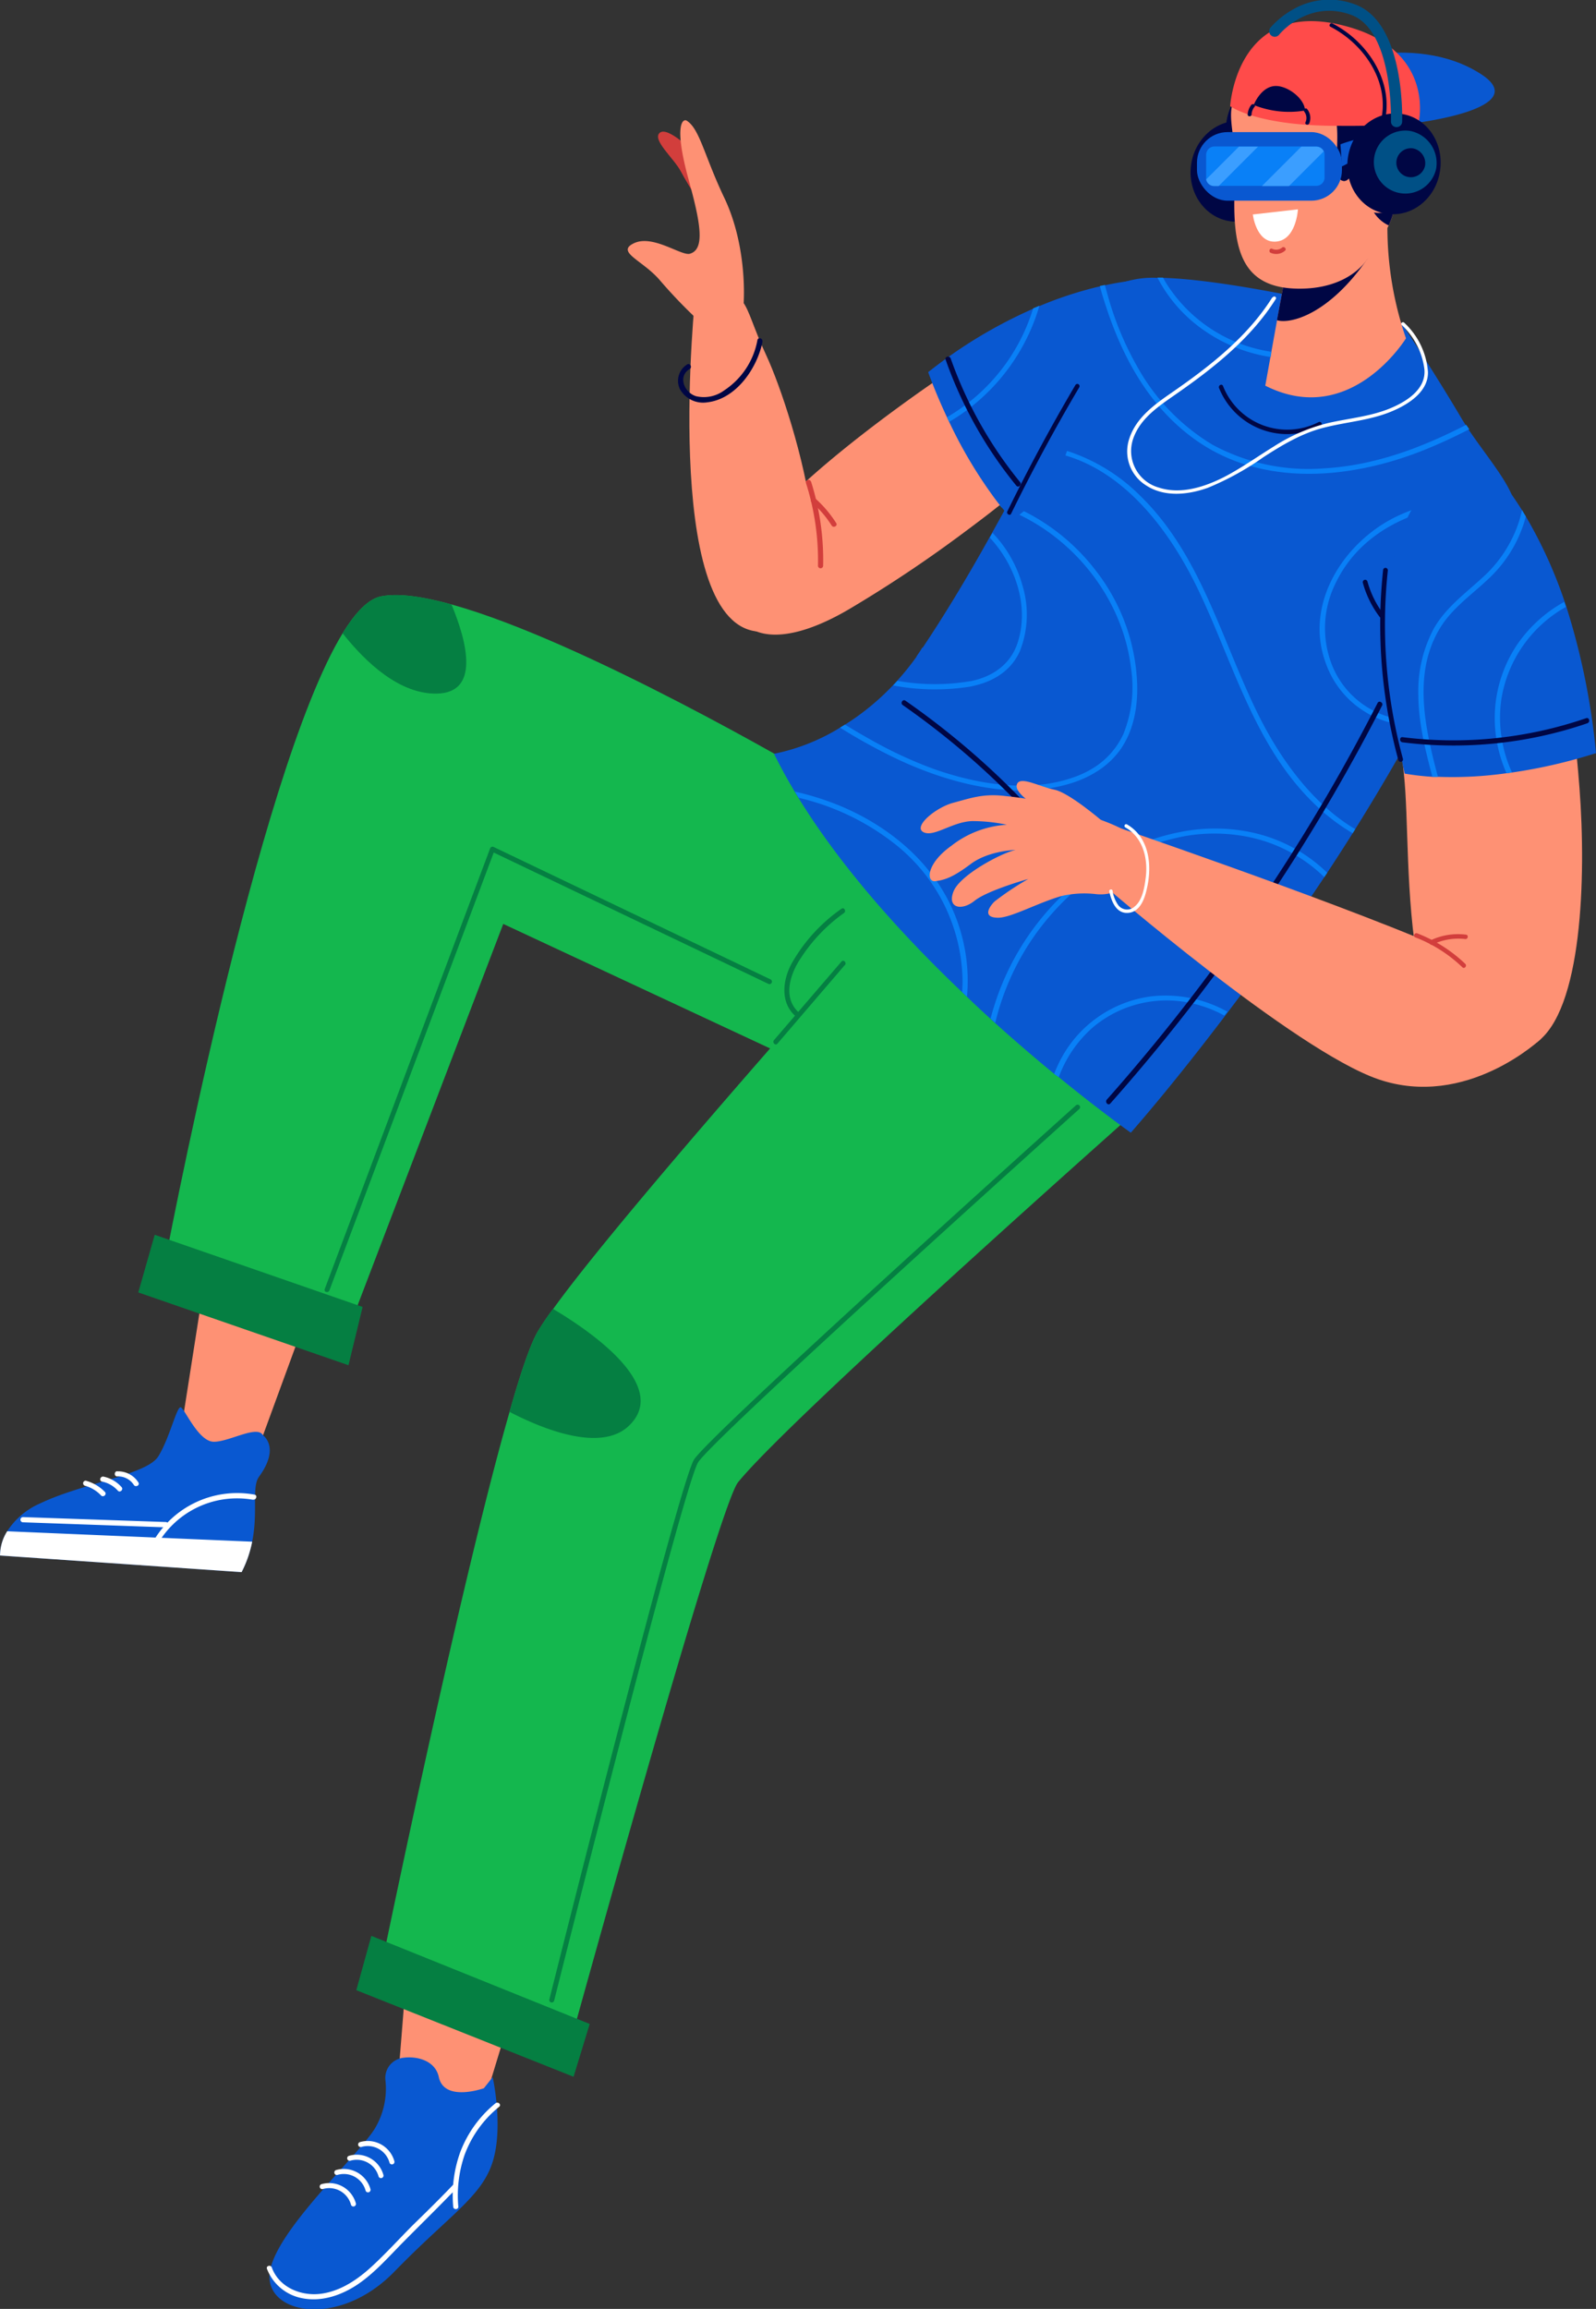 <svg xmlns="http://www.w3.org/2000/svg" viewBox="0 0 288.34 417.04"><rect x="0" y="0" width="288.34" height="417.04" fill="#333333" stroke="none"/><defs><style>.cls-1{fill:#000644;}.cls-2{fill:#fe9174;}.cls-3{fill:#d23e3c;}.cls-4{fill:#0958d1;}.cls-5{fill:#fff;}.cls-6{fill:#14b74e;}.cls-7{fill:#057f42;}.cls-8{fill:#0980f7;}.cls-9{fill:#ff4b4a;}.cls-10{fill:#3b9eff;}.cls-11{fill:#005086;}</style></defs><g id="OBJECTS"><ellipse class="cls-1" cx="322.07" cy="101.97" rx="9.12" ry="8.43" transform="translate(76.78 335.22) rotate(-81.82)"/><path class="cls-2" d="M224.22,123.79s-6.29,59,10.88,61.28c19.87,2.67,6.76-39.4,1.9-49.82S234.52,123.34,224.22,123.79Z" transform="translate(-98.55 -71.04)"/><path class="cls-1" d="M236.32,132.71c-.93,4.75-4.72,10.4-10,11a4.81,4.81,0,0,1-4.94-2.39,3.48,3.48,0,0,1,1.31-4.45c.51-.32,1,.51.44.83-2.19,1.36-.92,4.26,1.16,4.9a6.17,6.17,0,0,0,5.1-1.05,13.82,13.82,0,0,0,6-9.08c.12-.59,1-.33.9.26Z" transform="translate(-98.55 -71.04)"/><path class="cls-3" d="M223.92,98.55s-4.74-4.78-6.18-3.52,2.57,4.6,3.83,7,5,8.27,5,8.27Z" transform="translate(-98.55 -71.04)"/><path class="cls-2" d="M224.55,128.75a90,90,0,0,1-6.76-7.06c-3.08-3.64-8.1-5.13-4.68-6.73s8.54,2.35,10.08,1.91c2.76-.8,1.94-5.49-.2-13.27-2.82-10.23-1-11.15-.39-10.77,2.35,1.44,3.21,6.41,6.8,13.93s3.92,16.59,3.31,21.37A33.49,33.49,0,0,1,224.55,128.75Z" transform="translate(-98.55 -71.04)"/><polygon class="cls-2" points="59.38 226.86 46.69 261.51 32.49 259.78 38.93 218.65 59.38 226.86"/><path class="cls-4" d="M99.85,347.62A8.23,8.23,0,0,0,98.56,352L142.2,355a20.65,20.65,0,0,0,1.91-5.5c1.1-5.46-.14-9.85,1.24-11.74,3.89-5.34.71-7.47.71-7.47-1-1.94-6.18,1.23-8.93,1.16s-5.19-5.92-5.91-6.21-2,5.52-4.07,8.85-13.66,4.82-21.33,8.49A13.4,13.4,0,0,0,99.85,347.62Z" transform="translate(-98.55 -71.04)"/><path class="cls-5" d="M119.73,336.8a4.32,4.32,0,0,1,3.82,2c.33.51-.5.95-.82.45a3.38,3.38,0,0,0-3-1.54c-.6,0-.58-.91,0-.94Z" transform="translate(-98.55 -71.04)"/><path class="cls-5" d="M117.25,337.75a6,6,0,0,1,3.26,1.89c.41.44-.28,1.09-.68.64a5.15,5.15,0,0,0-2.84-1.63c-.59-.13-.33-1,.26-.9Z" transform="translate(-98.55 -71.04)"/><path class="cls-5" d="M114.13,338.51a7.49,7.49,0,0,1,3.37,2c.42.43-.27,1.07-.69.64a6.3,6.3,0,0,0-2.94-1.76.47.47,0,0,1,.26-.9Z" transform="translate(-98.55 -71.04)"/><path class="cls-5" d="M99.85,347.62A8.23,8.23,0,0,0,98.56,352L142.2,355a20.65,20.65,0,0,0,1.91-5.5Z" transform="translate(-98.55 -71.04)"/><path class="cls-5" d="M144.27,341.93a16.59,16.59,0,0,0-17.67,8.8c-.27.54-1.07,0-.8-.49A17.54,17.54,0,0,1,144.53,341c.59.11.33,1-.26.9Z" transform="translate(-98.55 -71.04)"/><path class="cls-5" d="M128.48,346.91,102.71,346a.47.47,0,0,1,0-.94l25.78.89a.47.47,0,0,1,0,.94Z" transform="translate(-98.55 -71.04)"/><path class="cls-6" d="M160.45,185.43c-15.61,25.55-32.34,114.9-32.34,114.9L161,312.46l28.47-74.54,54.84,25.58c19.65-14.92,23.28-32,.29-52.8,0,0-40.5-23.85-64.47-30.48-5.24-1.45-9.69-2.08-12.75-1.46C165.1,179.22,162.79,181.61,160.45,185.43Z" transform="translate(-98.55 -71.04)"/><path class="cls-7" d="M160.45,185.43c4.26,5.36,10.32,11,17,10.89,7.79-.13,5.55-9.16,2.67-16.1-5.24-1.45-9.69-2.08-12.75-1.46C165.1,179.22,162.79,181.61,160.45,185.43Z" transform="translate(-98.55 -71.04)"/><polygon class="cls-7" points="65.51 236.06 27.95 223.03 24.98 233.44 62.96 246.59 65.51 236.06"/><path class="cls-7" d="M157.4,304.38l.08,0a.45.45,0,0,0,.58-.26l29.69-79.09,49.58,23.7a.45.45,0,1,0,.38-.81l-50-23.91a.45.45,0,0,0-.36,0,.43.43,0,0,0-.25.26l-29.86,79.54A.44.44,0,0,0,157.4,304.38Z" transform="translate(-98.55 -71.04)"/><polygon class="cls-2" points="95.16 354.49 84.94 388 71.26 383.73 73.99 349.66 95.16 354.49"/><path class="cls-4" d="M171.26,442.74a3.66,3.66,0,0,0-3.08,4,14,14,0,0,1-2,8.91c-3.34,5.18-18.11,18.62-18.91,26s12.51,10,22.53-.3,15.77-13.5,17.76-19.85,0-15.28,0-15.28l-1.59,2s-7.14,2.57-8.14-2C177.22,443.26,173.93,442.33,171.26,442.74Z" transform="translate(-98.55 -71.04)"/><path class="cls-5" d="M181.35,469.61a22.64,22.64,0,0,1,1.11-9.28,20.08,20.08,0,0,1,6.27-8.76c.46-.37-.19-1-.64-.65a20.92,20.92,0,0,0-6.4,8.87,23.08,23.08,0,0,0-1.26,9.82c0,.58.95.59.92,0Z" transform="translate(-98.55 -71.04)"/><path class="cls-5" d="M180.89,465.16c0,.46-.08.93-.09,1.4l-1,1c-2.78,2.86-5.63,5.65-8.44,8.49-2.62,2.65-5.1,5.51-8.2,7.61-2.89,1.94-6.47,3.19-10,2.49a8.51,8.51,0,0,1-6.38-5.31c-.2-.55.68-.79.88-.24,1.29,3.57,5.22,5.19,8.8,4.75s6.73-2.59,9.33-5,4.88-4.93,7.32-7.38C175.76,470.39,178.37,467.82,180.89,465.16Z" transform="translate(-98.55 -71.04)"/><path class="cls-5" d="M156.83,466.44a4.08,4.08,0,0,1,5.14,2.85.46.46,0,0,0,.88-.25,5,5,0,0,0-6.26-3.48.46.46,0,0,0,.24.88Z" transform="translate(-98.55 -71.04)"/><path class="cls-5" d="M159.47,463.89a4.08,4.08,0,0,1,5.14,2.85.46.46,0,0,0,.88-.25,5,5,0,0,0-6.26-3.48.46.46,0,0,0,.24.88Z" transform="translate(-98.55 -71.04)"/><path class="cls-5" d="M161.81,461.32a4.09,4.09,0,0,1,5.14,2.85.46.46,0,0,0,.88-.25,5,5,0,0,0-6.27-3.48.46.46,0,0,0,.25.88Z" transform="translate(-98.55 -71.04)"/><path class="cls-5" d="M163.79,458.84a4.09,4.09,0,0,1,5.14,2.85.46.46,0,0,0,.88-.25,5,5,0,0,0-6.27-3.48.46.46,0,0,0,.25.88Z" transform="translate(-98.55 -71.04)"/><path class="cls-6" d="M195.61,311.7c-1.32,2.37-3.07,7.5-5,14.36-9.34,32.48-23.89,103.66-23.89,103.66l34.17,12.79s27.32-99.23,31-103.74c9.79-12.12,76.81-71.39,76.81-71.39l-42-39.74s-53.74,59.73-68.2,79.81A45.84,45.84,0,0,0,195.61,311.7Z" transform="translate(-98.55 -71.04)"/><path class="cls-7" d="M195.61,311.7c-1.32,2.37-3.07,7.5-5,14.36,6.13,3.17,16.46,7.31,21.53,2.54,7.76-7.32-7.56-17.52-13.69-21.15A45.84,45.84,0,0,0,195.61,311.7Z" transform="translate(-98.55 -71.04)"/><path class="cls-7" d="M251.16,245.37,239,259.55c-.38.44-1-.22-.61-.65l12.19-14.19c.37-.43,1,.22.61.66Z" transform="translate(-98.55 -71.04)"/><path class="cls-7" d="M242.06,254.39c-2.72-2.63-2-6.87-.2-9.82a30,30,0,0,1,8.73-9.4c.48-.32.9.48.42.79a30,30,0,0,0-7.78,8.13c-1.88,2.77-3.3,7-.51,9.69.41.4-.24,1-.66.61Z" transform="translate(-98.55 -71.04)"/><path class="cls-7" d="M198,432.67l.12.05a.46.46,0,0,0,.55-.33c.23-.92,23.3-92.83,26-97.21s68.22-63.25,68.88-63.84a.46.46,0,0,0,0-.64.44.44,0,0,0-.63,0c-2.71,2.43-66.26,59.54-69,64s-25.17,93.68-26.12,97.48A.45.45,0,0,0,198,432.67Z" transform="translate(-98.55 -71.04)"/><polygon class="cls-7" points="106.54 365.57 67.09 349.66 64.37 359.47 103.62 375.11 106.54 365.57"/><path class="cls-4" d="M372.23,163.66c-8,21.4-19,41.38-28.84,57.14l-.46.74c-1.57,2.49-3.11,4.87-4.6,7.14l-.53.79c-5,7.51-9.4,13.65-12.66,18l-.12.16c-2.16,2.89-3.79,5-4.7,6.11l-.59.73-.21.26-1.29-1h0l-2.42-1.91-24.1-18.94-.75-.59-31.23-24.56-4-3.11h0l-3.9-3.06,0,0h.06c1.89.48,4.86-2.1,8.43-6.6q.33-.4.66-.84c1-1.35,2.13-2.86,3.26-4.48,0,0,0,0,0,0l0-.07c.35-.5.7-1,1-1.54,3.8-5.66,8-12.59,12-19.78.16-.29.32-.58.49-.87q1.11-2,2.21-4l.22-.41h0l.46-.83c1.8-3.28,3.56-6.55,5.24-9.73l.48-.9c5.29-10.06,9.77-19.1,12.2-24.23.2-.42.39-.81.56-1.18.65-1.4,1.1-2.39,1.29-2.88a2.68,2.68,0,0,1,1.8-1.39,17.24,17.24,0,0,1,5.31-.61h1c14.46.37,42.82,7.57,42.82,7.57s5.47,8,11.29,17.85c.23.39.48.78.73,1.17l.52.8c3.07,4.58,7.36,9.61,8.21,13a5.44,5.44,0,0,1,.15.93A3,3,0,0,1,372.23,163.66Z" transform="translate(-98.55 -71.04)"/><path class="cls-8" d="M343.39,220.8l-.46.74a36.25,36.25,0,0,1-6.73-5.12c-10.9-10.4-14.72-25.27-21-38.48-4.9-10.35-12.83-21.3-24.18-24.64h0a25.18,25.18,0,0,0-5-.93c-.12,0-.25,0-.38,0-.6-.05-.61-1,0-.94l.86.07a25.49,25.49,0,0,1,4.87,1,33,33,0,0,1,13.09,8C315.24,170.93,319,185.81,325.33,199,329.3,207.33,335.27,216,343.39,220.8Z" transform="translate(-98.55 -71.04)"/><path class="cls-4" d="M332.87,236.66s-3,4.4-7.73,10.81l-.12.16c-5.75,7.84-14,18.62-22.17,28,0,0-5.33-3.75-13.05-10.06L289,265c-3.24-2.66-6.86-5.75-10.67-9.18l-.84-.76c-1.4-1.28-2.83-2.6-4.27-4-.29-.27-.58-.54-.86-.82-10.52-10-21.64-22.23-29.54-35.06l-.68-1.12c-1.36-2.28-2.62-4.57-3.75-6.87a36.48,36.48,0,0,0,11.9-4.7l.89-.55.64-.4,0,0a44.82,44.82,0,0,0,8-6.66c.26-.27.52-.55.77-.83a46.89,46.89,0,0,0,3.57-4.43s0,0,0,0l0-.07c.36-.5.7-1,1-1.54l8.51,6.14,1,.73,20.89,15.07.82.6,15.05,10.85,1,.72Z" transform="translate(-98.55 -71.04)"/><path class="cls-8" d="M320.32,253.74l-.59.73q-.74-.41-1.5-.75h0a19.67,19.67,0,0,0-2.39-.92A20.67,20.67,0,0,0,296,256.6a22,22,0,0,0-6.17,9L289,265c.21-.56.45-1.1.7-1.64A21.64,21.64,0,0,1,306.58,251a22.94,22.94,0,0,1,13.74,2.79Z" transform="translate(-98.55 -71.04)"/><path class="cls-8" d="M338.33,228.68l-.53.79a27.53,27.53,0,0,0-15.34-7.54,30.91,30.91,0,0,0-9.84.13,41.39,41.39,0,0,0-20.92,10.81,46.87,46.87,0,0,0-5.65,6.34,45.93,45.93,0,0,0-7.69,16.57l-.84-.76c0-.14.07-.28.11-.43A47.34,47.34,0,0,1,291,232.28a44.55,44.55,0,0,1,13.39-8.73,37.63,37.63,0,0,1,7.29-2.21,31.76,31.76,0,0,1,13.89.25A28,28,0,0,1,338.33,228.68Z" transform="translate(-98.55 -71.04)"/><path class="cls-8" d="M300.93,206.47a14.88,14.88,0,0,1-4.35,4,19.68,19.68,0,0,1-4.85,2.14c-8.7,2.58-18.45.65-26.71-2.58q-2.7-1.05-5.3-2.33a102.68,102.68,0,0,1-9.4-5.23l.89-.55c1.49.92,3,1.81,4.54,2.66h0A75.65,75.65,0,0,0,267.44,210c8,2.78,17.42,4.32,25.54,1.27a17.32,17.32,0,0,0,2.78-1.33,14.13,14.13,0,0,0,5.75-6.33,22.65,22.65,0,0,0,1.37-11.92c-1.42-11.86-9.45-22.51-20.13-27.65-.81-.39-1.63-.75-2.47-1.07h0l-.8-.3h0c-.36-.44-.72-.89-1.06-1.35.78.25,1.56.52,2.32.82,1,.37,1.9.79,2.82,1.24a37.45,37.45,0,0,1,13,10.77A35.39,35.39,0,0,1,304,194.79C304.1,198.85,303.32,203.11,300.93,206.47Z" transform="translate(-98.55 -71.04)"/><path class="cls-1" d="M262.13,197.6a142.66,142.66,0,0,1,33.81,33.06c.35.48-.33,1.13-.68.64a142.16,142.16,0,0,0-33.62-32.91c-.49-.34,0-1.14.49-.79Z" transform="translate(-98.55 -71.04)"/><path class="cls-1" d="M337.14,148a13.28,13.28,0,0,1-18.35-6.87c-.19-.48.51-.86.71-.38a12.47,12.47,0,0,0,17.26,6.54.4.4,0,0,1,.38.71Z" transform="translate(-98.55 -71.04)"/><path class="cls-1" d="M290.35,136C286.66,143.22,283.7,150.8,280,158c-.26.51-1,0-.76-.47,3.69-7.24,6.65-14.82,10.34-22.07.26-.51,1,0,.76.47Z" transform="translate(-98.55 -71.04)"/><path class="cls-2" d="M352.56,132.15s-10,16.34-25.42,8.55l2.57-14.28,1.2-6.45.84-4.51,17.47-4.74A61.6,61.6,0,0,0,352.56,132.15Z" transform="translate(-98.55 -71.04)"/><path class="cls-1" d="M345.66,117.69c-7,10.18-14,11.92-16.41,11.19l1.66-8.91Z" transform="translate(-98.55 -71.04)"/><path class="cls-1" d="M321.23,89.74s-3.92,6.17,2.36,12.87Z" transform="translate(-98.55 -71.04)"/><path class="cls-2" d="M350.7,105.68a14.46,14.46,0,0,1-.1,2,12.76,12.76,0,0,1-1.17,4.08,41.79,41.79,0,0,1-3.76,6c-2.68,3.77-7.22,5.29-11.64,5.41-11.74.34-13-7.64-12.35-19.75.41-7.53-1.82-11.63,0-14.6h0c.12-.14.24-.27.37-.4a16.88,16.88,0,0,1,11.5-5.17c.84,0,1.65,0,2.42,0l.52,0h.21l.58,0,.41,0,.9.08c9.43,1,11.91,6.7,12.38,12.33C351.29,99.51,350.68,103.33,350.7,105.68Z" transform="translate(-98.55 -71.04)"/><path class="cls-1" d="M333.71,101.66a1.87,1.87,0,0,0-2,.92.48.48,0,0,1-.81-.5,2.84,2.84,0,0,1,3.07-1.33c.6.13.33,1-.26.91Z" transform="translate(-98.55 -71.04)"/><path class="cls-1" d="M325.85,103a2,2,0,0,0-2.08-.88c-.6.09-.82-.83-.22-.92a3,3,0,0,1,3.13,1.35c.35.51-.49,1-.83.45Z" transform="translate(-98.55 -71.04)"/><path class="cls-3" d="M338.35,104.92c0,.64-1,1.17-2.23,1.18s-2.24-.5-2.25-1.14,1-1.18,2.23-1.19S338.35,104.27,338.35,104.92Z" transform="translate(-98.55 -71.04)"/><path class="cls-3" d="M321.56,106.44a3.31,3.31,0,0,0,1.76.44c1.24,0,2.23-.55,2.23-1.19s-1-1.16-2.25-1.15a3.36,3.36,0,0,0-1.7.43Z" transform="translate(-98.55 -71.04)"/><path class="cls-1" d="M332.4,98a1.58,1.58,0,0,1,2.11.6,1.05,1.05,0,0,0,1.27.71,1,1,0,0,0,.7-1.27,3.56,3.56,0,0,0-4.65-2,1.05,1.05,0,0,0-.7,1.27,1,1,0,0,0,1.27.7Z" transform="translate(-98.55 -71.04)"/><path class="cls-1" d="M323.79,99a2,2,0,0,1,2.15-.79,1,1,0,0,0,.53-2,4,4,0,0,0-4.15,1.33c-.84,1,.62,2.46,1.47,1.44Z" transform="translate(-98.55 -71.04)"/><path class="cls-1" d="M327.23,105.65a4.08,4.08,0,0,0,2.32.51.3.3,0,0,0,.28-.32.3.3,0,0,0-.31-.28,3.6,3.6,0,0,1-1.76-.31,6.48,6.48,0,0,0,1.21-3.39.3.3,0,0,0-.28-.32.31.31,0,0,0-.32.28s-.15,2.3-1.29,3.27a.28.28,0,0,0-.1.24.3.3,0,0,0,.11.23Z" transform="translate(-98.55 -71.04)"/><path class="cls-1" d="M346.52,109a6.42,6.42,0,0,0,4.08-1.32,12.76,12.76,0,0,1-1.17,4.08A6.48,6.48,0,0,1,346.52,109Z" transform="translate(-98.55 -71.04)"/><path class="cls-1" d="M348.33,95.63c-4.66,1.31-5.06,9.29-7.47,7.94s3.89-11.06-2.27-10.67-4.41-.43-7.23-.21c-4.79.39-7.75-3.36-9.69-3.89.12-.14.24-.27.37-.4a16.88,16.88,0,0,1,11.5-5.17c.84,0,1.65,0,2.42,0l.52,0h.21l.58,0,.41,0,.9.08c9.43,1,11.91,6.7,12.38,12.33A4,4,0,0,0,348.33,95.63Z" transform="translate(-98.55 -71.04)"/><path class="cls-1" d="M340.86,103.57c2.41,1.35,2.81-6.63,7.47-7.94a4,4,0,0,1,2.63.05c.33,3.83-.28,7.65-.26,10a15.43,15.43,0,0,1-.09,2c1.75-4.87,3.71-10.63,4.11-13.05a8.71,8.71,0,0,0,.12-1.39l-.34-.34a9,9,0,0,0-1.66-1.25,11.43,11.43,0,0,0-3.12-1.21,26.75,26.75,0,0,0-10.66.13C341.43,93.54,338.89,102.46,340.86,103.57Z" transform="translate(-98.55 -71.04)"/><path class="cls-5" d="M324.89,109.78l8.15-.93s-.3,5.82-4.24,5.84C325.46,114.7,324.89,109.78,324.89,109.78Z" transform="translate(-98.55 -71.04)"/><path class="cls-3" d="M328.16,116.72a2.44,2.44,0,0,0,2.55-.4c.36-.34-.19-.88-.55-.54a1.7,1.7,0,0,1-1.8.19c-.47-.15-.67.6-.2.75Z" transform="translate(-98.55 -71.04)"/><path class="cls-2" d="M342.77,106.15a6.5,6.5,0,0,1,.76-5.63c1.39-2.17,4-5.51,6.47-5.18,3.67.48,4.13,3.74,3.8,7.08s-2.48,7.72-7.06,7A4.69,4.69,0,0,1,342.77,106.15Z" transform="translate(-98.55 -71.04)"/><path class="cls-1" d="M347.13,105.52a8.66,8.66,0,0,1,.21-4.2c.46-1.2,1.78-2.94,3.32-2.45.52.16.86-.61.34-.78a3.44,3.44,0,0,0-3.74,1.61c-1.25,1.73-1.25,3.9-1,5.92a.42.42,0,0,0,.84-.1Z" transform="translate(-98.55 -71.04)"/><path class="cls-2" d="M230.68,176.54c-.34,9.34,7.46,12.63,21.24,4.55a233.37,233.37,0,0,0,20-13.29c2-1.48,3.89-2.9,5.59-4.22,6.42-5,10.47-8.53,10.47-8.53l-12.9-20.24s-1.78,1.13-4.62,3.05c-1.48,1-3.26,2.22-5.23,3.6C252.28,150.6,231,167,230.68,176.54Z" transform="translate(-98.55 -71.04)"/><path class="cls-3" d="M245.07,158a46.85,46.85,0,0,1,2.19,15.28.47.47,0,0,1-.93,0,46.17,46.17,0,0,0-2.17-15c-.18-.58.73-.8.91-.22Z" transform="translate(-98.55 -71.04)"/><path class="cls-3" d="M245.86,161.08a21,21,0,0,1,3.76,4.44c.33.5-.5.95-.82.44a20.12,20.12,0,0,0-3.62-4.24c-.45-.39.23-1,.68-.64Z" transform="translate(-98.55 -71.04)"/><path class="cls-4" d="M306.9,121.44a9.43,9.43,0,0,0-5.29,2.54,12.65,12.65,0,0,0-1.68,2,7.53,7.53,0,0,0-.48.79c-.12.22-.24.46-.36.71s-.13.28-.2.43c-1.92,4.44-3.22,12.48-7.56,24.55l-.3.84h0q-1,2.63-2.12,5.5c-2.14,1.88-4,3.45-5.35,4.53l-.81.66c-.79.64-1.25,1-1.25,1q-.74-.81-1.44-1.65c-.2-.23-.39-.47-.58-.71h0c-.36-.44-.72-.89-1.06-1.35a82.6,82.6,0,0,1-8.37-14c-.14-.28-.27-.56-.4-.84-2.22-4.74-3.41-8.18-3.41-8.18a86.32,86.32,0,0,1,19-11.47c.38-.17.75-.33,1.13-.48a68.42,68.42,0,0,1,10.95-3.56l.9-.19c1.56-.34,2.95-.57,4.13-.73a31.45,31.45,0,0,1,4.59-.34Z" transform="translate(-98.55 -71.04)"/><path class="cls-4" d="M353.91,93.3s21.85-2.58,12.24-8.85c-12.31-8-29.67-1.24-29.67-1.24Z" transform="translate(-98.55 -71.04)"/><path class="cls-9" d="M320.8,90.21s4.77,3.64,19.8,3.56a141,141,0,0,0,14.24-.56s3.34-13.64-14.21-17.71C321.9,71.16,320.8,90.21,320.8,90.21Zm8.52-3.63c2.17.17,4.95,2.39,5,4.42a17.07,17.07,0,0,1-9.27-1S326.45,86.36,329.32,86.58Z" transform="translate(-98.55 -71.04)"/><path class="cls-1" d="M339.26,75.27c6.51,3.33,11.38,10.83,9.33,18.27a.35.35,0,0,1-.68-.2c2-7.15-2.79-14.29-9-17.47-.4-.2,0-.8.37-.6Z" transform="translate(-98.55 -71.04)"/><path class="cls-1" d="M334.7,90.74a2.54,2.54,0,0,1,.38,2.59c-.18.41-.86.22-.68-.19a1.85,1.85,0,0,0-.21-1.92c-.28-.35.23-.83.51-.48Z" transform="translate(-98.55 -71.04)"/><path class="cls-1" d="M325.2,90.33a2.42,2.42,0,0,0-.54,1.38c0,.45-.73.44-.7,0A3.14,3.14,0,0,1,324.6,90c.28-.35.88,0,.6.37Z" transform="translate(-98.55 -71.04)"/><rect class="cls-4" x="216.25" y="23.86" width="26.19" height="12.39" rx="5.53"/><path class="cls-8" d="M337.85,99v4.12a1.5,1.5,0,0,1-1.5,1.49H317.92a1.48,1.48,0,0,1-1.46-1.2,1.36,1.36,0,0,1,0-.29V99a1.5,1.5,0,0,1,1.49-1.5h18.43a1.48,1.48,0,0,1,1.34.84A1.46,1.46,0,0,1,337.85,99Z" transform="translate(-98.55 -71.04)"/><path class="cls-10" d="M337.69,98.38l-6.27,6.27h-4.89l7.11-7.11h2.71A1.48,1.48,0,0,1,337.69,98.38Z" transform="translate(-98.55 -71.04)"/><path class="cls-10" d="M325.82,97.54l-7.11,7.11h-.79a1.48,1.48,0,0,1-1.46-1.2l5.91-5.91Z" transform="translate(-98.55 -71.04)"/><path class="cls-4" d="M340.72,97.11s4.31-1.68,7.61-1.48a7.42,7.42,0,0,0-4,3.75L341,101.1Z" transform="translate(-98.55 -71.04)"/><path class="cls-1" d="M358.72,101.84c-.71,5-5,8.48-9.64,7.82s-7.76-5.24-7-10.22,5-8.49,9.64-7.83S359.44,96.85,358.72,101.84Z" transform="translate(-98.55 -71.04)"/><path class="cls-11" d="M358,101.56a5.69,5.69,0,1,1-4.75-6.88A5.91,5.91,0,0,1,358,101.56Z" transform="translate(-98.55 -71.04)"/><path class="cls-1" d="M356,101a2.62,2.62,0,1,1-2.18-3.16A2.73,2.73,0,0,1,356,101Z" transform="translate(-98.55 -71.04)"/><path class="cls-11" d="M350.76,94h.11a1,1,0,0,0,1-1c0-.72.51-17.87-8.53-21.17a13.07,13.07,0,0,0-11.07.85,15.45,15.45,0,0,0-4.2,3.36,1,1,0,0,0,1.57,1.27c.21-.26,5.34-6.39,13-3.59s7.21,19,7.21,19.21A1,1,0,0,0,350.76,94Z" transform="translate(-98.55 -71.04)"/><path class="cls-8" d="M286.33,126.26c-.2.7-.43,1.4-.67,2.09a36,36,0,0,1-15.61,18.88c-.14-.28-.27-.56-.4-.84a34.34,34.34,0,0,0,15.55-19.65C285.58,126.57,286,126.41,286.33,126.26Z" transform="translate(-98.55 -71.04)"/><path class="cls-1" d="M270.3,135.77a74.53,74.53,0,0,0,12.54,22.35c.38.46-.3,1.11-.68.64A75.68,75.68,0,0,1,269.39,136c-.2-.56.71-.78.91-.21Z" transform="translate(-98.55 -71.04)"/><path class="cls-8" d="M328.24,134.59l-1.1-.2a27.09,27.09,0,0,1-17.81-12.06c-.24-.38-.46-.76-.67-1.15h-1a26.19,26.19,0,0,0,7.12,8.58,28.7,28.7,0,0,0,13.33,5.77A7.58,7.58,0,0,0,328.24,134.59Z" transform="translate(-98.55 -71.04)"/><path class="cls-8" d="M364,148.57c-2.74,1.41-5.54,2.71-8.41,3.85-12.89,5.11-28.55,6.62-40.55-1.58-8.1-5.53-13-13.89-16.17-22.94-.08-.22-.15-.44-.23-.67-.5-1.49-1-3-1.38-4.53l.9-.19c.32,1.19.66,2.37,1,3.54.07.24.15.47.23.71a56.11,56.11,0,0,0,4.62,10.5,37.81,37.81,0,0,0,13.58,14.1,36.39,36.39,0,0,0,20.11,4.28c9.17-.51,17.67-3.72,25.74-7.87Z" transform="translate(-98.55 -71.04)"/><path class="cls-1" d="M293.53,141q-6.6,11.17-12.31,22.83c-.23.47-.91,0-.68-.42q5.7-11.64,12.3-22.83a.4.4,0,0,1,.69.42Z" transform="translate(-98.55 -71.04)"/><path class="cls-8" d="M282.82,188.61c-1.49,3.41-4.5,5.34-7.95,6.21-.43.11-.87.21-1.31.28a40.7,40.7,0,0,1-13.26-.18l-.4-.06h0c.26-.27.52-.55.77-.83l.31.05.11,0a38.51,38.51,0,0,0,12.72,0l.06,0c4.07-.81,7.37-3.09,8.61-7.2,2-6.52-.54-13.81-5.1-18.72.16-.29.32-.58.49-.87a22.24,22.24,0,0,1,5.36,9.36A18,18,0,0,1,282.82,188.61Z" transform="translate(-98.55 -71.04)"/><path class="cls-8" d="M273.25,251.06c-.29-.27-.58-.54-.86-.82,0-.65.07-1.3.06-2a32,32,0,0,0-11.93-24.52,44.33,44.33,0,0,0-17.67-8.58l-.68-1.12a50.82,50.82,0,0,1,8,2.51c9,3.72,17,10.32,20.78,19.49A31.75,31.75,0,0,1,273.25,251.06Z" transform="translate(-98.55 -71.04)"/><path class="cls-5" d="M328.4,124.77c-4.49,7.16-11.38,12.51-18.25,17.25-3.06,2.12-6.27,4.43-7.53,8.11a7.22,7.22,0,0,0,3,8.59c3.33,2.17,7.6,1.7,11.16.42a50.21,50.21,0,0,0,10-5.51c3.38-2.18,6.82-4.26,10.75-5.29,4.13-1.09,8.48-1.33,12.46-3,2.95-1.23,6.61-3.51,6.54-7.1a13.45,13.45,0,0,0-4.3-8.92c-.28-.27-.72.16-.43.43a13.2,13.2,0,0,1,4.09,8c.31,3.48-3,5.66-5.84,6.9-3.68,1.61-7.72,1.92-11.6,2.81a32.33,32.33,0,0,0-9.76,4.22c-3,1.85-5.89,3.92-9,5.53-3.53,1.79-7.84,3.19-11.77,1.9a6.85,6.85,0,0,1-4.64-8.84c1.32-3.81,4.83-6,8-8.23,6.7-4.67,13.37-10,17.76-17,.21-.33-.32-.64-.53-.3Z" transform="translate(-98.55 -71.04)"/><path class="cls-8" d="M372.38,162.52a45.09,45.09,0,0,0-5.33-.47c-10.88-.3-22.45,4.14-27.29,14.51a18.15,18.15,0,0,0-.6,14.51,15.84,15.84,0,0,0,10.42,9.48.47.47,0,0,1-.26.9A16.89,16.89,0,0,1,338,190.62c-3.84-10.68,3.44-21.83,13-26.36,6.75-3.19,14-3.66,21.22-2.67A5.44,5.44,0,0,1,372.38,162.52Z" transform="translate(-98.55 -71.04)"/><path class="cls-1" d="M348.24,198.49a346.34,346.34,0,0,1-36.88,57.3q-5.91,7.46-12.22,14.57c-.4.45-1-.24-.64-.69a345.78,345.78,0,0,0,39.73-54.83q4.84-8.29,9.21-16.84c.28-.53,1.08,0,.8.49Z" transform="translate(-98.55 -71.04)"/><path class="cls-2" d="M351.25,201.46s.22,2.59.67,6.91c.07.73.16,1.5.25,2.32.92,8.53.25,21.95,2.68,35.46,2.88,16,12.8,19,21.18,13.27s9.1-29.87,7.88-46c-.32-4.25-.69-7.84-1-10.24-.23-2-.39-3.22-.39-3.22Z" transform="translate(-98.55 -71.04)"/><path class="cls-2" d="M377,258.64s-13.47,12.83-29.46,7.33c-15.1-5.19-49.9-35.32-49.9-35.32l.66-10.93s39,13.28,60.23,22.29Z" transform="translate(-98.55 -71.04)"/><path class="cls-2" d="M304.82,226.18a7.51,7.51,0,0,1-8.24,6.36,18.34,18.34,0,0,0-6.25.34c-4.32,1.24-9.07,3.91-11.43,3.92-3.48,0-.94-2.74-.58-3a52.39,52.39,0,0,1,6-4s-7.35,2.05-9.7,3.94-5,1.31-3.8-1.7,8.8-7,11.21-7.48c0,0-4.86.1-8.12,2.55s-4.75,2.88-6.38,3.09-1.72-3.11,2.92-6.41a17.94,17.94,0,0,1,10-3.78,30.1,30.1,0,0,0-5.87-.66c-3.7-.12-7.23,3-9.19,2s2.23-4.48,5.41-5.32,5.43-1.73,9.6-1.18a52.36,52.36,0,0,1,10.55,2.14c2.42.92,11.45,3.09,13.44,6.25A4.56,4.56,0,0,1,304.82,226.18Z" transform="translate(-98.55 -71.04)"/><path class="cls-5" d="M301.86,220.49c3.18,1.82,4.11,5.6,3.69,9-.21,1.71-.57,4.13-2,5.28a2,2,0,0,1-3-.28,5.92,5.92,0,0,1-1-2.57c-.09-.39-.68-.23-.59.16.38,1.7,1.21,4,3.38,3.85s3-2.53,3.39-4.3c1-4.21.52-9.33-3.6-11.7a.31.31,0,0,0-.31.53Z" transform="translate(-98.55 -71.04)"/><path class="cls-2" d="M297.67,219.33s-6-5.15-8.62-5.65-6.32-2.64-6.8-.91,4.14,4.25,4.14,4.25Z" transform="translate(-98.55 -71.04)"/><path class="cls-3" d="M354.59,239.62a26.28,26.28,0,0,1,8.68,5.51c.37.36-.14,1-.52.62a25.48,25.48,0,0,0-8.5-5.4c-.48-.18-.14-.91.34-.73Z" transform="translate(-98.55 -71.04)"/><path class="cls-3" d="M357.05,240.86a11.57,11.57,0,0,1,6.35-1c.51.06.38.85-.14.79a10.78,10.78,0,0,0-5.92,1c-.47.22-.75-.53-.29-.75Z" transform="translate(-98.55 -71.04)"/><path class="cls-4" d="M386.89,207.07a94.09,94.09,0,0,1-15.16,3.5h0l-1,.13a69.88,69.88,0,0,1-12.41.65l-1,0a47,47,0,0,1-5-.58s-4.89-21.46-2.8-35c1.91-12.38,7.83-20.76,16.05-22.36,0,0,3.64,2.85,8,9.86l.7,1.15a82.16,82.16,0,0,1,7,15.43l.3.9A126.31,126.31,0,0,1,386.89,207.07Z" transform="translate(-98.55 -71.04)"/><path class="cls-8" d="M374.21,164.33q-.16.63-.36,1.26a23.66,23.66,0,0,1-6.15,9.78c-3.11,3-6.82,5.47-9.07,9.25-4.89,8.18-2.59,18.08-.3,26.73l-1,0c-1.29-4.87-2.52-9.82-2.54-14.87a24,24,0,0,1,2.76-11.84c2.08-3.72,5.51-6.25,8.6-9.07A23.37,23.37,0,0,0,373,165.18c.2-.66.38-1.33.52-2Z" transform="translate(-98.55 -71.04)"/><path class="cls-8" d="M381.46,180.66a23.35,23.35,0,0,0-11.65,16.56,23.64,23.64,0,0,0,1.91,13.35l-1,.13a24.45,24.45,0,0,1-1.68-5.37,23.81,23.81,0,0,1,3.79-18.13,24.9,24.9,0,0,1,8.31-7.44Z" transform="translate(-98.55 -71.04)"/><path class="cls-1" d="M385.35,201.67a74.46,74.46,0,0,1-33.41,3.45c-.6-.07-.58-1,0-.93a73.83,73.83,0,0,0,33.17-3.43c.57-.2.79.71.22.91Z" transform="translate(-98.55 -71.04)"/><path class="cls-1" d="M351.5,208.63a.37.37,0,0,0,.21,0,.44.44,0,0,0,.3-.53,92.17,92.17,0,0,1-2.73-34,.44.44,0,0,0-.37-.49.43.43,0,0,0-.48.37,93.05,93.05,0,0,0,2.75,34.34A.42.42,0,0,0,351.5,208.63Z" transform="translate(-98.55 -71.04)"/><path class="cls-1" d="M348.08,182.67a.43.43,0,0,0,.43-.69,17.53,17.53,0,0,1-2.91-5.9.43.43,0,0,0-.52-.31.44.44,0,0,0-.32.52,18.23,18.23,0,0,0,3.08,6.23A.45.45,0,0,0,348.08,182.67Z" transform="translate(-98.55 -71.04)"/></g></svg>